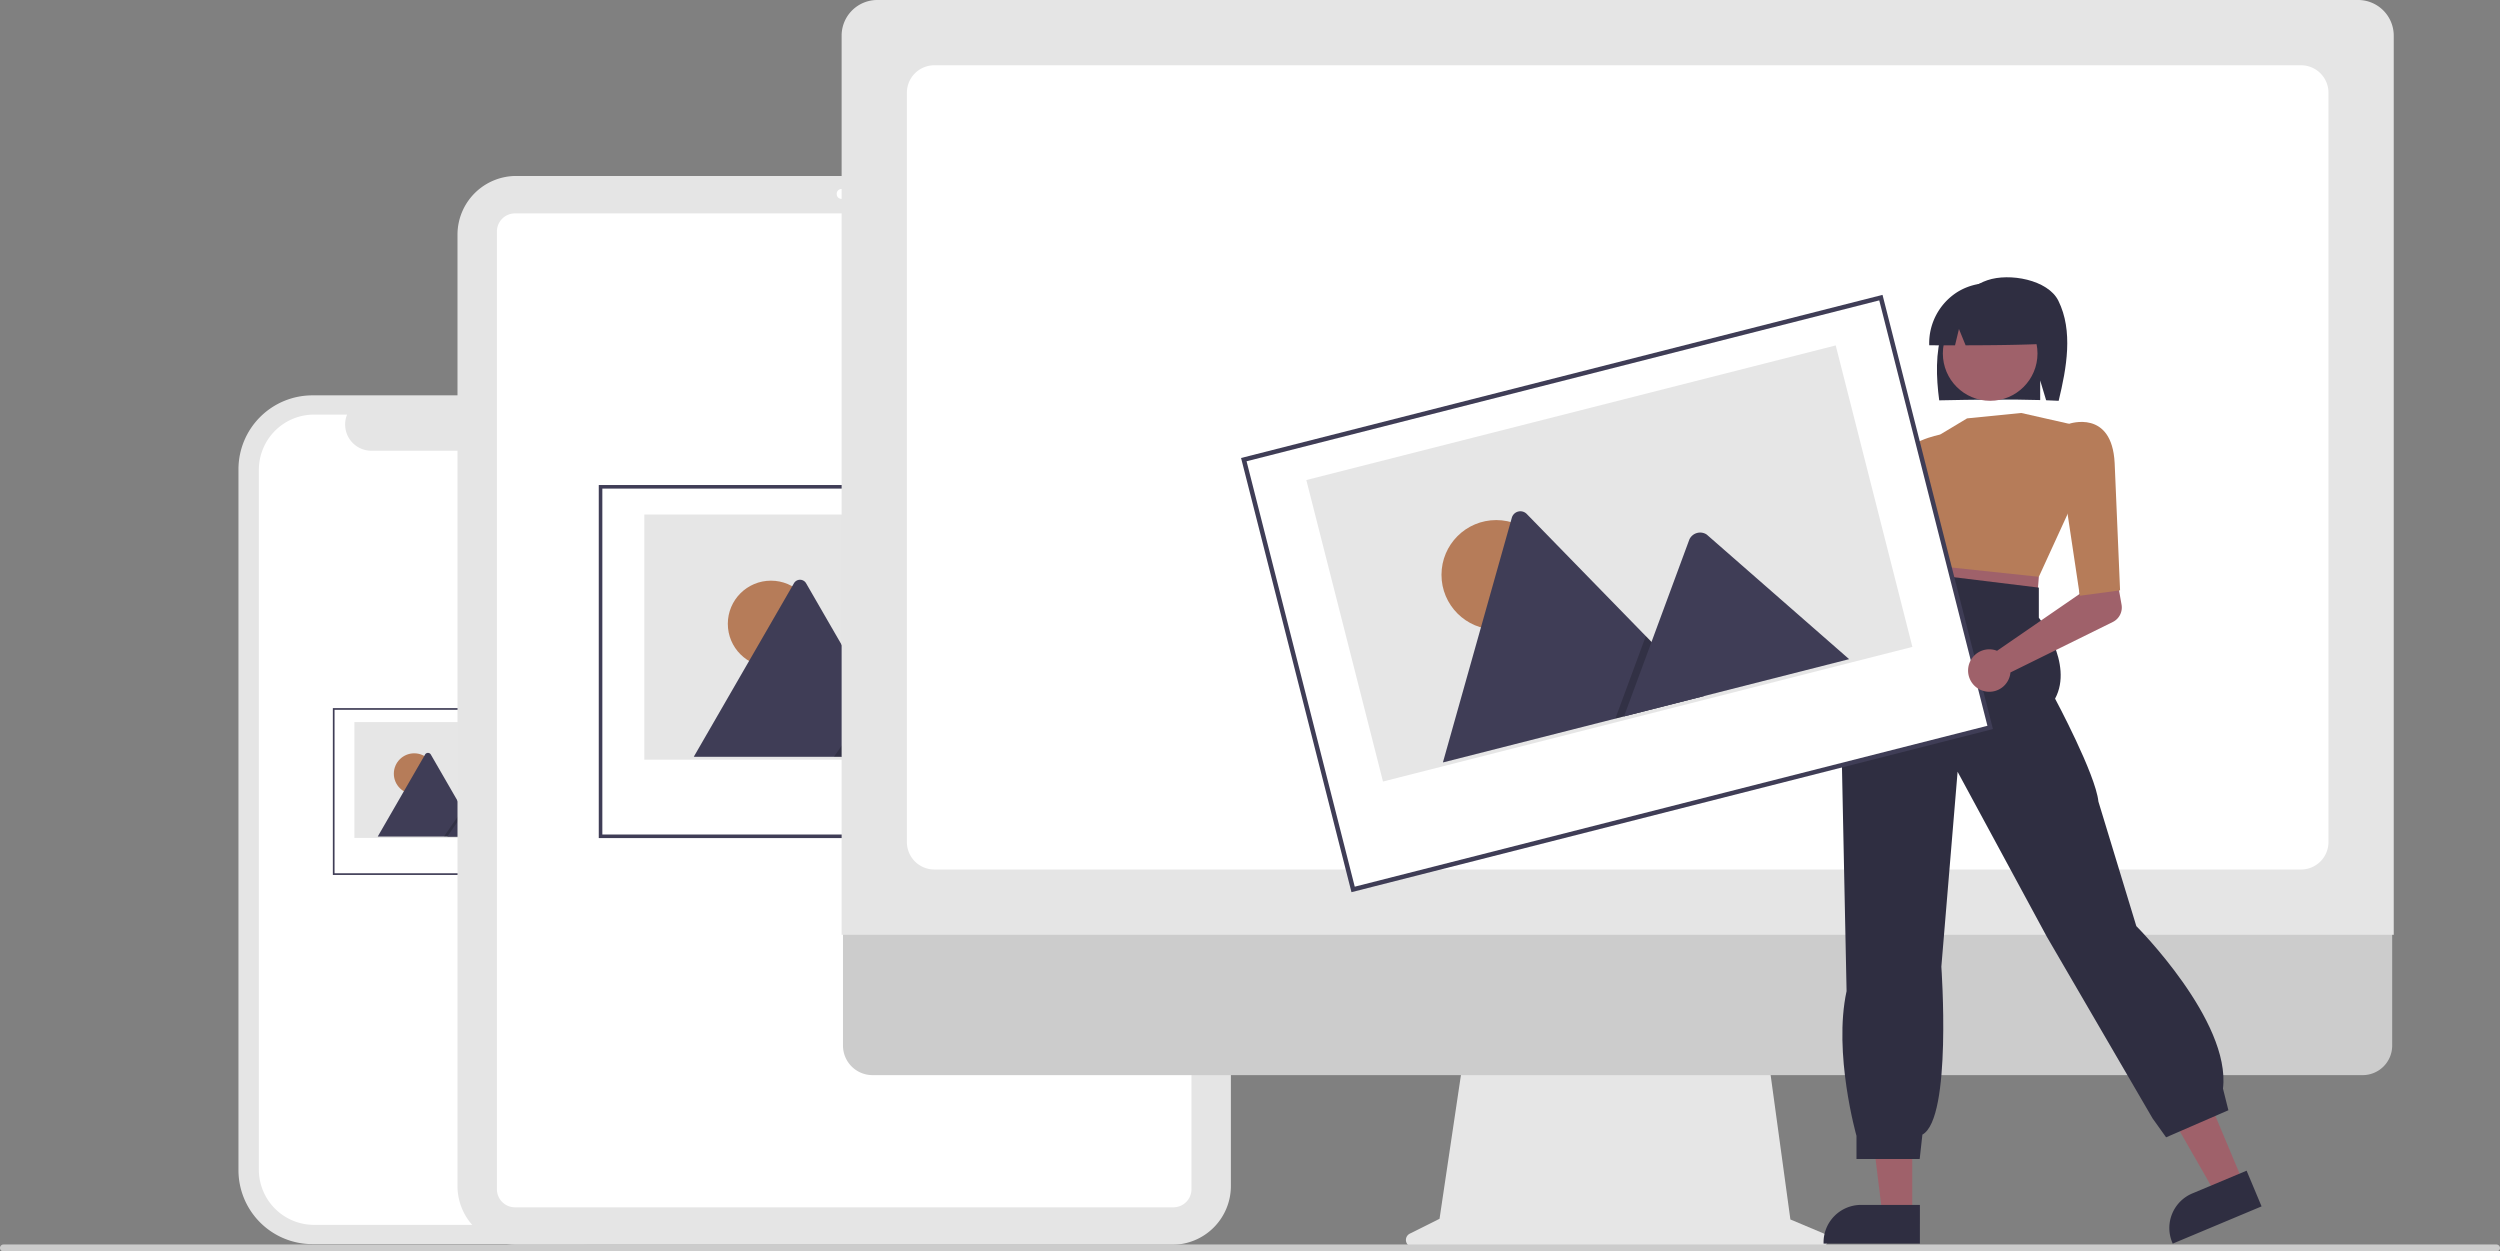 <svg xmlns="http://www.w3.org/2000/svg" data-name="Layer 1" width="923.222" height="462.144" viewBox="0 0 923.222 462.144" xmlns:xlink="http://www.w3.org/1999/xlink"><rect x="0" y="0" width="923.222" height="462.144" fill="#808080" stroke="none"/><path d="M382.737,439.412h-1.722V392.234a27.305,27.305,0,0,0-27.305-27.305H253.756a27.305,27.305,0,0,0-27.305,27.305V651.057a27.305,27.305,0,0,0,27.305,27.305H353.709a27.305,27.305,0,0,0,27.306-27.305V472.994h1.722Z" transform="translate(-138.389 -218.928)" fill="#e5e5e5"/><path d="M354.811,372.032H341.764a9.688,9.688,0,0,1-8.97,13.347h-57.262a9.688,9.688,0,0,1-8.97-13.347H254.376a20.391,20.391,0,0,0-20.391,20.391V650.867a20.391,20.391,0,0,0,20.391,20.391H354.811a20.391,20.391,0,0,0,20.391-20.391h0V392.423A20.391,20.391,0,0,0,354.811,372.032Z" transform="translate(-138.389 -218.928)" fill="#fff"/><rect x="123.23" y="261.812" width="90.396" height="60.985" fill="#fff"/><path d="M352.327,542.037H261.307V480.428h91.019Zm-90.396-.623h89.772v-60.362H261.931Z" transform="translate(-138.389 -218.928)" fill="#3f3d56"/><path d="M269.258,528.357h75.118v-42.779H269.258Z" transform="translate(-138.389 -218.928)" fill="#e6e6e6"/><circle cx="152.967" cy="285.719" r="7.529" fill="#b67c59"/><path d="M314.965,527.848H278.031a.752.752,0,0,1-.138-.011l17.468-30.257a1.223,1.223,0,0,1,2.129,0l11.723,20.305.562.972Z" transform="translate(-138.389 -218.928)" fill="#3f3d56"/><polygon points="176.576 308.92 163.966 308.92 170.156 299.928 170.602 299.28 170.825 298.956 171.386 299.928 176.576 308.92" opacity="0.2" style="isolation:isolate"/><path d="M335.53,527.848h-31.945l6.19-8.992.445-.648,8.066-11.718a1.632,1.632,0,0,1,2.423-.145,1.458,1.458,0,0,1,.116.145Z" transform="translate(-138.389 -218.928)" fill="#3f3d56"/><path d="M571.28,678.596H328.997a21.684,21.684,0,0,1-21.66-21.66V305.571a21.684,21.684,0,0,1,21.66-21.66H571.28a21.684,21.684,0,0,1,21.66,21.66v351.365A21.684,21.684,0,0,1,571.28,678.596Z" transform="translate(-138.389 -218.928)" fill="#e5e5e5"/><path d="M571.707,664.777H328.571a6.685,6.685,0,0,1-6.677-6.677V304.408a6.685,6.685,0,0,1,6.677-6.677h243.136a6.685,6.685,0,0,1,6.677,6.677v353.692A6.685,6.685,0,0,1,571.707,664.777Z" transform="translate(-138.389 -218.928)" fill="#fff"/><circle cx="310.828" cy="71.617" r="1.843" fill="#fff"/><rect x="221.777" y="179.774" width="191.302" height="129.061" fill="#fff"/><path d="M552.128,528.423H359.506V398.042H552.128Zm-191.302-1.319H550.808V399.361H360.826Z" transform="translate(-138.389 -218.928)" fill="#3f3d56"/><path d="M376.332,499.472H535.301V408.94H376.332Z" transform="translate(-138.389 -218.928)" fill="#e6e6e6"/><circle cx="284.708" cy="230.367" r="15.933" fill="#b67c59"/><path d="M473.061,498.394H394.899a1.592,1.592,0,0,1-.292-.023l36.967-64.032a2.588,2.588,0,0,1,4.506,0l24.809,42.97,1.189,2.056Z" transform="translate(-138.389 -218.928)" fill="#3f3d56"/><polygon points="334.672 279.466 307.986 279.466 321.086 260.438 322.029 259.067 322.5 258.382 323.688 260.438 334.672 279.466" opacity="0.2" style="isolation:isolate"/><path d="M516.581,498.394H448.977l13.1-19.029.943-1.371,17.071-24.798a3.454,3.454,0,0,1,5.127-.307,3.083,3.083,0,0,1,.246.307Z" transform="translate(-138.389 -218.928)" fill="#3f3d56"/><path d="M811.824,674.424l-12.264-5.164-8.413-61.479H679.113l-9.119,61.228-10.972,5.486a2.605,2.605,0,0,0,1.165,4.936H810.813A2.605,2.605,0,0,0,811.824,674.424Z" transform="translate(-138.389 -218.928)" fill="#e6e6e6"/><path d="M1010.917,615.96H460.574A10.903,10.903,0,0,1,449.695,605.057V527.451h572.101V605.057A10.903,10.903,0,0,1,1010.917,615.96Z" transform="translate(-138.389 -218.928)" fill="#ccc"/><path d="M1022.371,564.13H449.192v-332.058a13.159,13.159,0,0,1,13.144-13.144h546.89a13.159,13.159,0,0,1,13.144,13.144Z" transform="translate(-138.389 -218.928)" fill="#e5e5e5"/><path d="M988.137,540.029H483.426A10.144,10.144,0,0,1,473.293,529.896V253.162a10.145,10.145,0,0,1,10.133-10.133H988.137a10.145,10.145,0,0,1,10.133,10.133V529.896A10.144,10.144,0,0,1,988.137,540.029Z" transform="translate(-138.389 -218.928)" fill="#fff"/><path d="M1060.328,681.072l-920.604,0a1.317,1.317,0,0,1-1.294-.953,1.285,1.285,0,0,1,1.242-1.613l920.551,0a1.358,1.358,0,0,1,1.358,1.003A1.284,1.284,0,0,1,1060.328,681.072Z" transform="translate(-138.389 -218.928)" fill="#ccc"/><path d="M855.678,341.031c2.591-8.257,8.482-15.83,16.63-18.621,8.148-2.791,22.363-.182,26.206,7.566,5.538,11.166,3.05,24.841.113,36.966-1.531-.081-3.077-.145-4.626-.203l-2.192-7.307v7.235c-12.097-.374-24.69-.14-37.291.102C853.388,358.185,853.087,349.287,855.678,341.031Z" transform="translate(-138.389 -218.928)" fill="#2f2e41"/><polygon points="828.442 436.728 818.266 440.992 796.975 403.772 811.994 397.478 828.442 436.728" fill="#9f616a"/><path d="M973.561,664.432l-32.811,13.751-.174-.415a13.848,13.848,0,0,1,7.418-18.123l.001-0,20.04-8.398Z" transform="translate(-138.389 -218.928)" fill="#2f2e41"/><path d="M817.604,479.836a7.634,7.634,0,0,1,3.097-11.288l21.871-65.997,14.648,7.812-26.105,62.417a7.675,7.675,0,0,1-13.511,7.056Z" transform="translate(-138.389 -218.928)" fill="#9f616a"/><polygon points="706.181 448.559 695.148 448.559 689.899 406.002 706.183 406.002 706.181 448.559" fill="#9f616a"/><path d="M847.384,678.183l-35.576-.001v-.45a13.848,13.848,0,0,1,13.847-13.847h.001l21.729.001Z" transform="translate(-138.389 -218.928)" fill="#2f2e41"/><polygon points="750.419 206.503 752.919 213.003 752.419 219.503 704.419 213.503 705.919 208.003 711.419 201.503 750.419 206.503" fill="#9f616a"/><circle cx="734.949" cy="130.535" r="17.475" fill="#9f616a"/><path d="M854.808,379.431l10-6,20-2,17.677,4-.177,32.5-11,24-47-5-2-6.539s-13-17.461,1-27.461Z" transform="translate(-138.389 -218.928)" fill="#b67c59"/><path d="M857.308,380.931l-2.5-1.5s-13.5,2.5-16.5,10.5-6,44-6,44l12.5,1.484,4.5-29.484Z" transform="translate(-138.389 -218.928)" fill="#b67c59"/><path d="M891.308,435.931v11.106s13,16.894,6,29.894c0,0,15,28,16,38l14,46s35,35,32,60l2,8-23,10-5-7-39-67-33-61-6,72s4,56-7,62l-1,9H823.966V638.376s-8.657-30.445-3.657-53.445l-2-97s9-41,20-48l4-10Z" transform="translate(-138.389 -218.928)" fill="#2f2e41"/><path d="M861.331,326.707a21.949,21.949,0,0,1,33.371,19.156c-9.768.449-20.029.566-30.434.586l-2.459-6.018-1.45,6.023q-4.756-0-9.529-.013A22.411,22.411,0,0,1,861.331,326.707Z" transform="translate(-138.389 -218.928)" fill="#2f2e41"/><rect x="614.154" y="356.226" width="242.749" height="163.77" transform="translate(-223.677 -24.136) rotate(-14.268)" fill="#fff"/><path d="M874.358,488.161,637.474,548.401,596.699,388.06l236.884-60.24ZM638.684,546.366l233.639-59.415L832.372,329.855,598.734,389.27Z" transform="translate(-138.389 -218.928)" fill="#3f3d56"/><path d="M649.113,507.536l195.499-49.716L816.298,346.485,620.8,396.201Z" transform="translate(-138.389 -218.928)" fill="#e6e6e6"/><circle cx="552.542" cy="212.275" r="20.218" fill="#b67c59"/><path d="M767.731,475.959,671.609,500.404a2.019,2.019,0,0,1-.366.063l25.436-90.307a3.284,3.284,0,0,1,5.541-1.409l43.949,45.086,2.105,2.157Z" transform="translate(-138.389 -218.928)" fill="#3f3d56"/><polygon points="629.342 257.031 596.524 265.377 606.683 237.879 607.414 235.899 607.78 234.908 609.884 237.065 629.342 257.031" opacity="0.2" style="isolation:isolate"/><path d="M821.252,462.349l-83.138,21.142,10.16-27.498.731-1.981,13.238-35.835a4.383,4.383,0,0,1,6.21-1.98,3.913,3.913,0,0,1,.398.3Z" transform="translate(-138.389 -218.928)" fill="#3f3d56"/><path d="M874.685,458.894a7.861,7.861,0,0,1,1.183.366l30.507-20.999-.698-8.97,13.4-2.823,2.779,15.76a5.974,5.974,0,0,1-3.241,6.396L880.825,467.26a7.839,7.839,0,1,1-6.14-8.366Z" transform="translate(-138.389 -218.928)" fill="#9f616a"/><path d="M895.308,376.931l7.177-1.5s15.823-5.5,16.823,14.5l2,47-14.854,2-6.146-41Z" transform="translate(-138.389 -218.928)" fill="#b67c59"/></svg>
